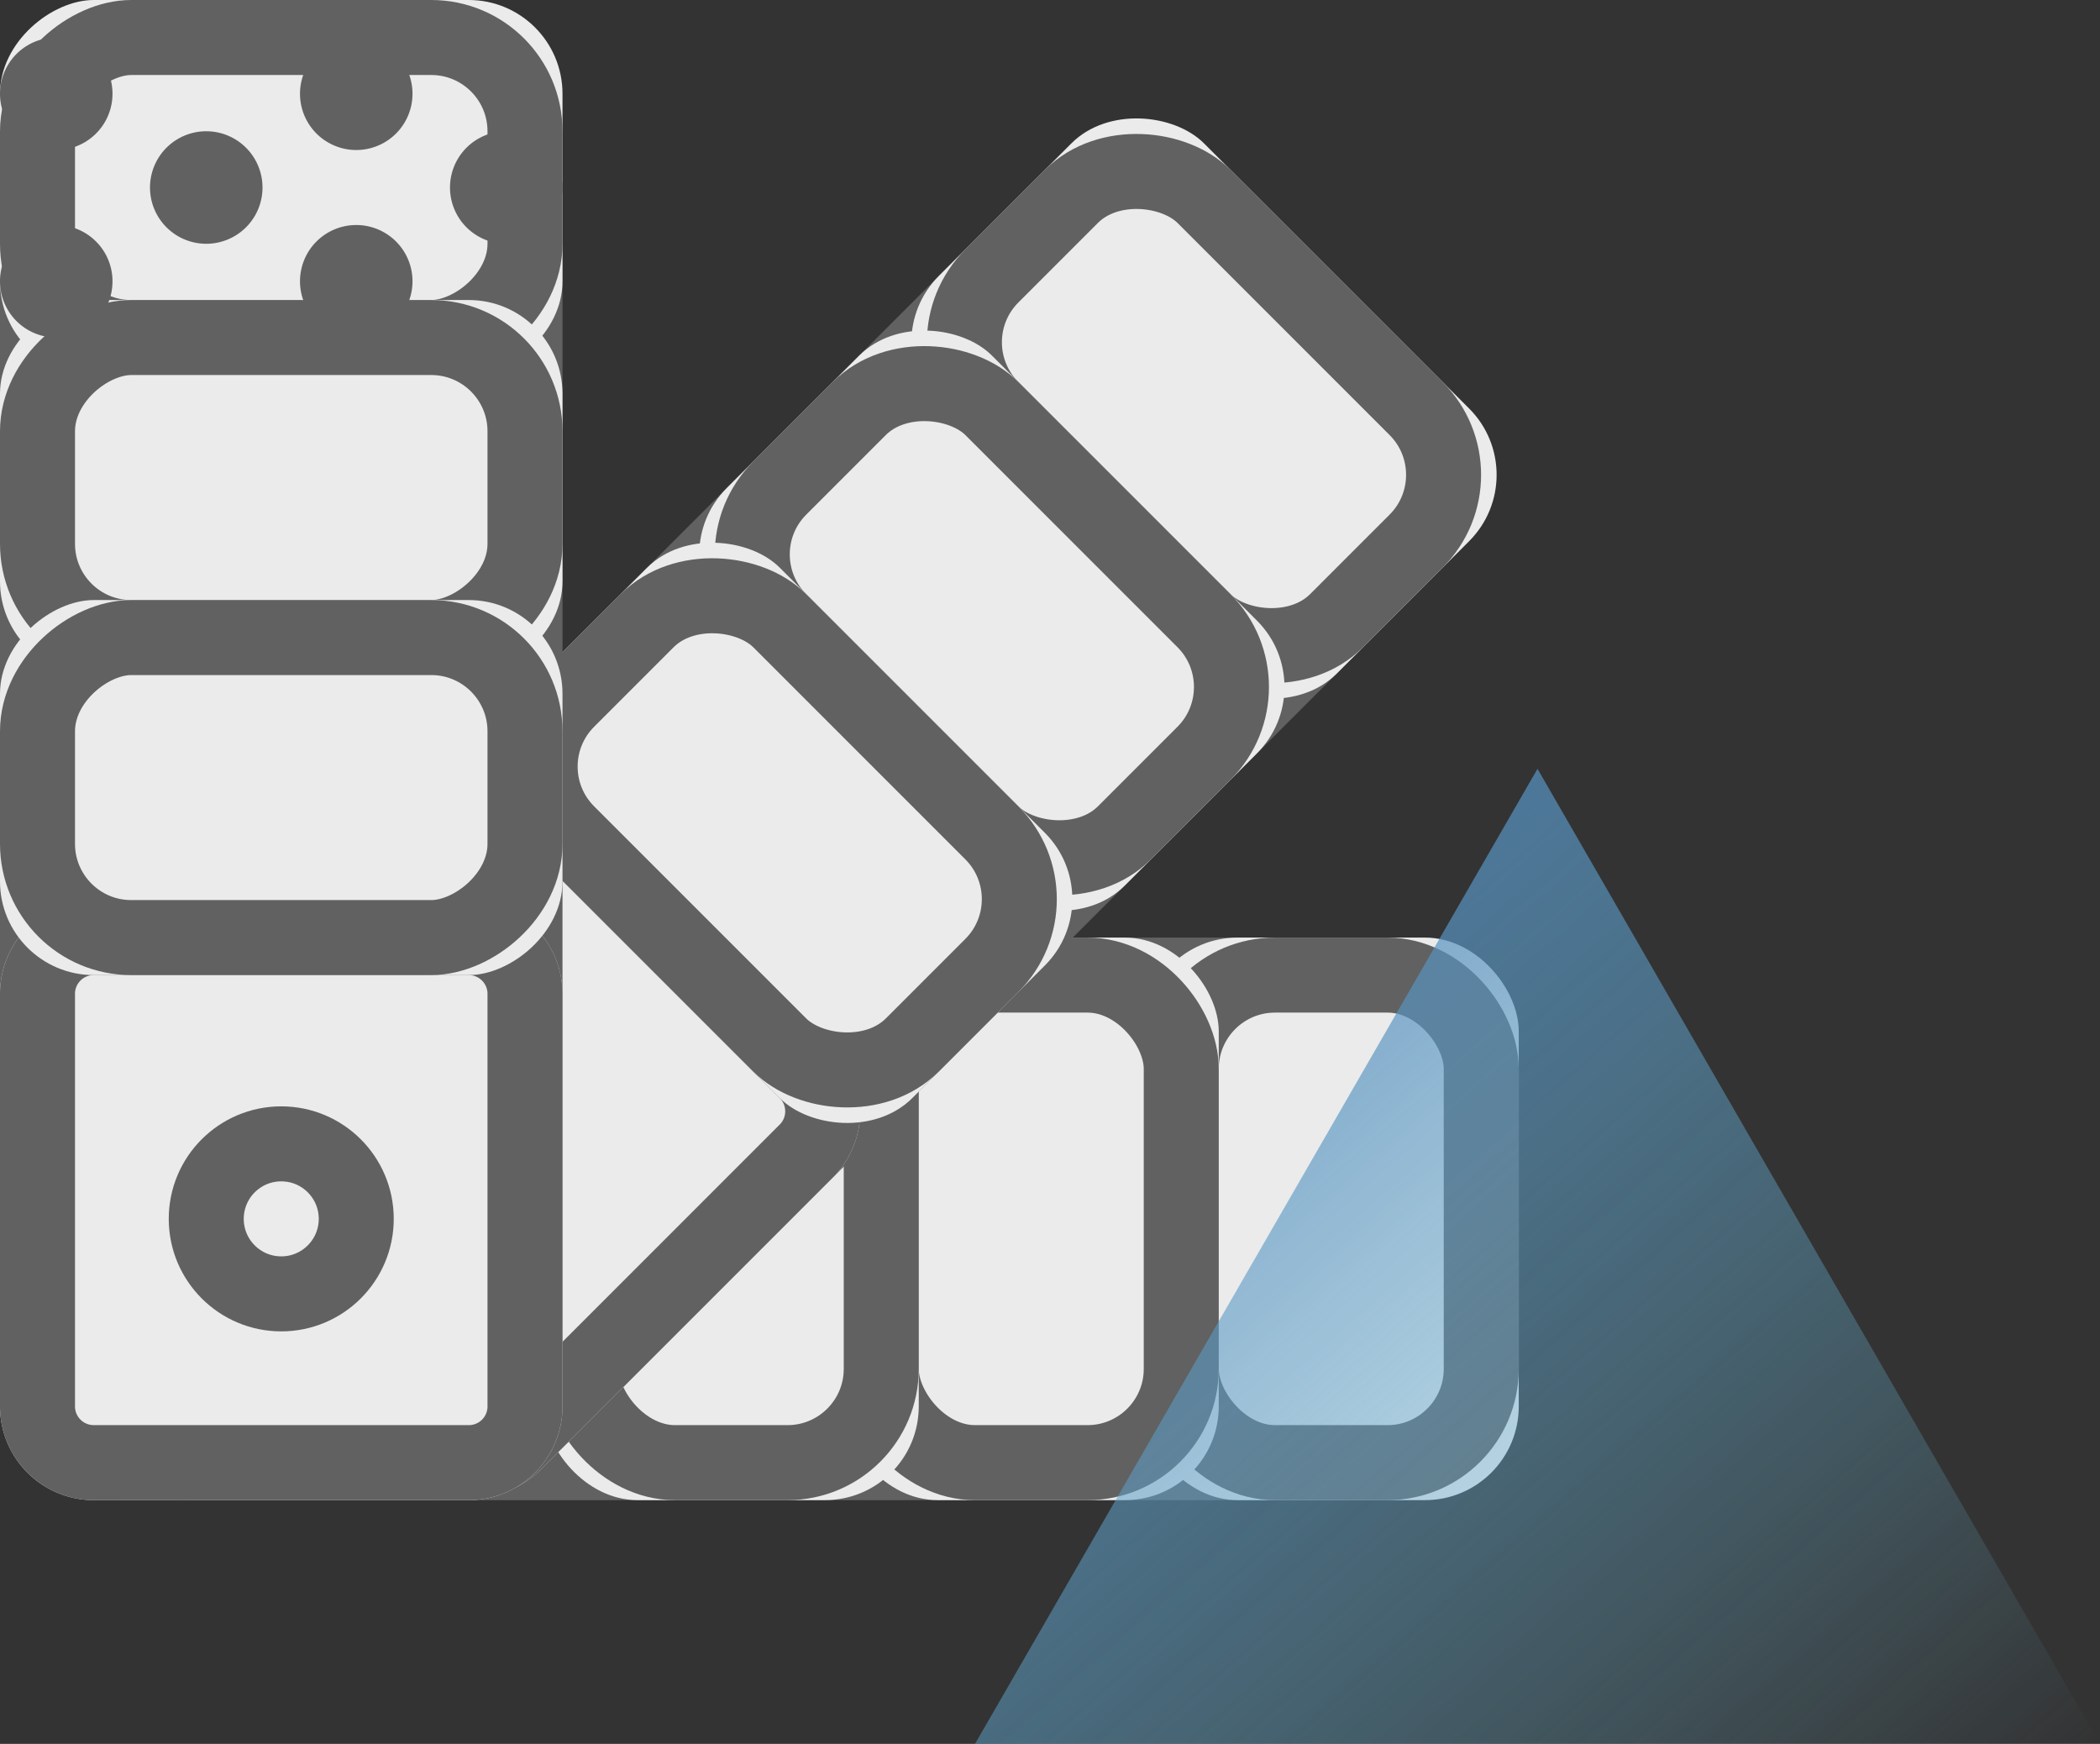 <svg width="112" height="93" xmlns="http://www.w3.org/2000/svg" xmlns:xlink="http://www.w3.org/1999/xlink"><rect width="100%" height="100%" fill="#333333" stroke="none"/><defs><rect id="a" x="58" width="20" height="30" rx="5"/><rect id="b" x="42" width="20" height="30" rx="5"/><rect id="c" x="26" width="20" height="30" rx="5"/><path d="M0 5.004A5.002 5.002 0 0 1 5 0h22c2.761 0 5 2.23 5 5.004v19.992A5.002 5.002 0 0 1 27 30H5c-2.761 0-5-2.23-5-5.004V5.004z" id="d"/><rect id="e" x="60" width="20" height="30" rx="5"/><rect id="f" x="44" width="20" height="30" rx="5"/><rect id="g" x="28" width="20" height="30" rx="5"/><path d="M0 5.004A5.002 5.002 0 0 1 5 0h22c2.761 0 5 2.23 5 5.004v19.992A5.002 5.002 0 0 1 27 30H5c-2.761 0-5-2.23-5-5.004V5.004z" id="h"/><rect id="i" x="60" width="20" height="30" rx="5"/><rect id="j" x="44" width="20" height="30" rx="5"/><rect id="k" x="28" width="20" height="30" rx="5"/><linearGradient x1="0%" y1="0%" x2="99.488%" y2="99.488%" id="l"><stop stop-color="#4D80BA" offset="0%"/><stop stop-color="#7DE1FF" stop-opacity="0" offset="100%"/></linearGradient></defs><g fill="none" fill-rule="evenodd" opacity=".9"><g transform="translate(3 50)"><rect stroke="#666" stroke-width="4" x="2" y="2" width="74" height="26" rx="5"/><use fill="#FFF" xlink:href="#a"/><rect stroke="#666" stroke-width="4" x="60" y="2" width="16" height="26" rx="5"/><use fill="#FFF" xlink:href="#b"/><rect stroke="#666" stroke-width="4" x="44" y="2" width="16" height="26" rx="5"/><use fill="#FFF" xlink:href="#c"/><rect stroke="#666" stroke-width="4" x="28" y="2" width="16" height="26" rx="5"/><circle stroke="#666" stroke-width="4" fill="#FFF" cx="12" cy="15" r="4"/></g><g transform="rotate(-45 75.299 25.379)"><rect stroke="#666" stroke-width="4" x="2" y="2" width="76" height="26" rx="5"/><use fill="#FFF" xlink:href="#d"/><path stroke="#666" stroke-width="4" d="M2 5.004v19.992A2.996 2.996 0 0 0 5 28h22c1.657 0 3-1.344 3-3.004V5.004A2.996 2.996 0 0 0 27 2H5C3.343 2 2 3.344 2 5.004z"/><use fill="#FFF" xlink:href="#e"/><rect stroke="#666" stroke-width="4" x="62" y="2" width="16" height="26" rx="5"/><use fill="#FFF" xlink:href="#f"/><rect stroke="#666" stroke-width="4" x="46" y="2" width="16" height="26" rx="5"/><use fill="#FFF" xlink:href="#g"/><rect stroke="#666" stroke-width="4" x="30" y="2" width="16" height="26" rx="5"/></g><g transform="rotate(-90 40 40)"><rect stroke="#666" stroke-width="4" x="2" y="2" width="76" height="26" rx="5"/><use fill="#FFF" xlink:href="#h"/><path stroke="#666" stroke-width="4" d="M2 5.004v19.992A2.996 2.996 0 0 0 5 28h22c1.657 0 3-1.344 3-3.004V5.004A2.996 2.996 0 0 0 27 2H5C3.343 2 2 3.344 2 5.004z"/><use fill="#FFF" xlink:href="#i"/><rect stroke="#666" stroke-width="4" x="62" y="2" width="16" height="26" rx="5"/><use fill="#FFF" xlink:href="#j"/><rect stroke="#666" stroke-width="4" x="46" y="2" width="16" height="26" rx="5"/><use fill="#FFF" xlink:href="#k"/><rect stroke="#666" stroke-width="4" x="30" y="2" width="16" height="26" rx="5"/><circle stroke="#666" stroke-width="4" fill="#FFF" cx="15" cy="15" r="4"/><path d="M65 6a3 3 0 1 1 0-6 3 3 0 0 1 0 6zm5 8a3 3 0 1 1 0-6 3 3 0 0 1 0 6zm-5 8a3 3 0 1 1 0-6 3 3 0 0 1 0 6zm5 8a3 3 0 1 1 0-6 3 3 0 0 1 0 6zm5-24a3 3 0 1 1 0-6 3 3 0 0 1 0 6zm0 16a3 3 0 1 1 0-6 3 3 0 0 1 0 6z" fill="#666"/></g><path fill="url(#l)" d="M82 41l30 52H52z"/></g></svg>